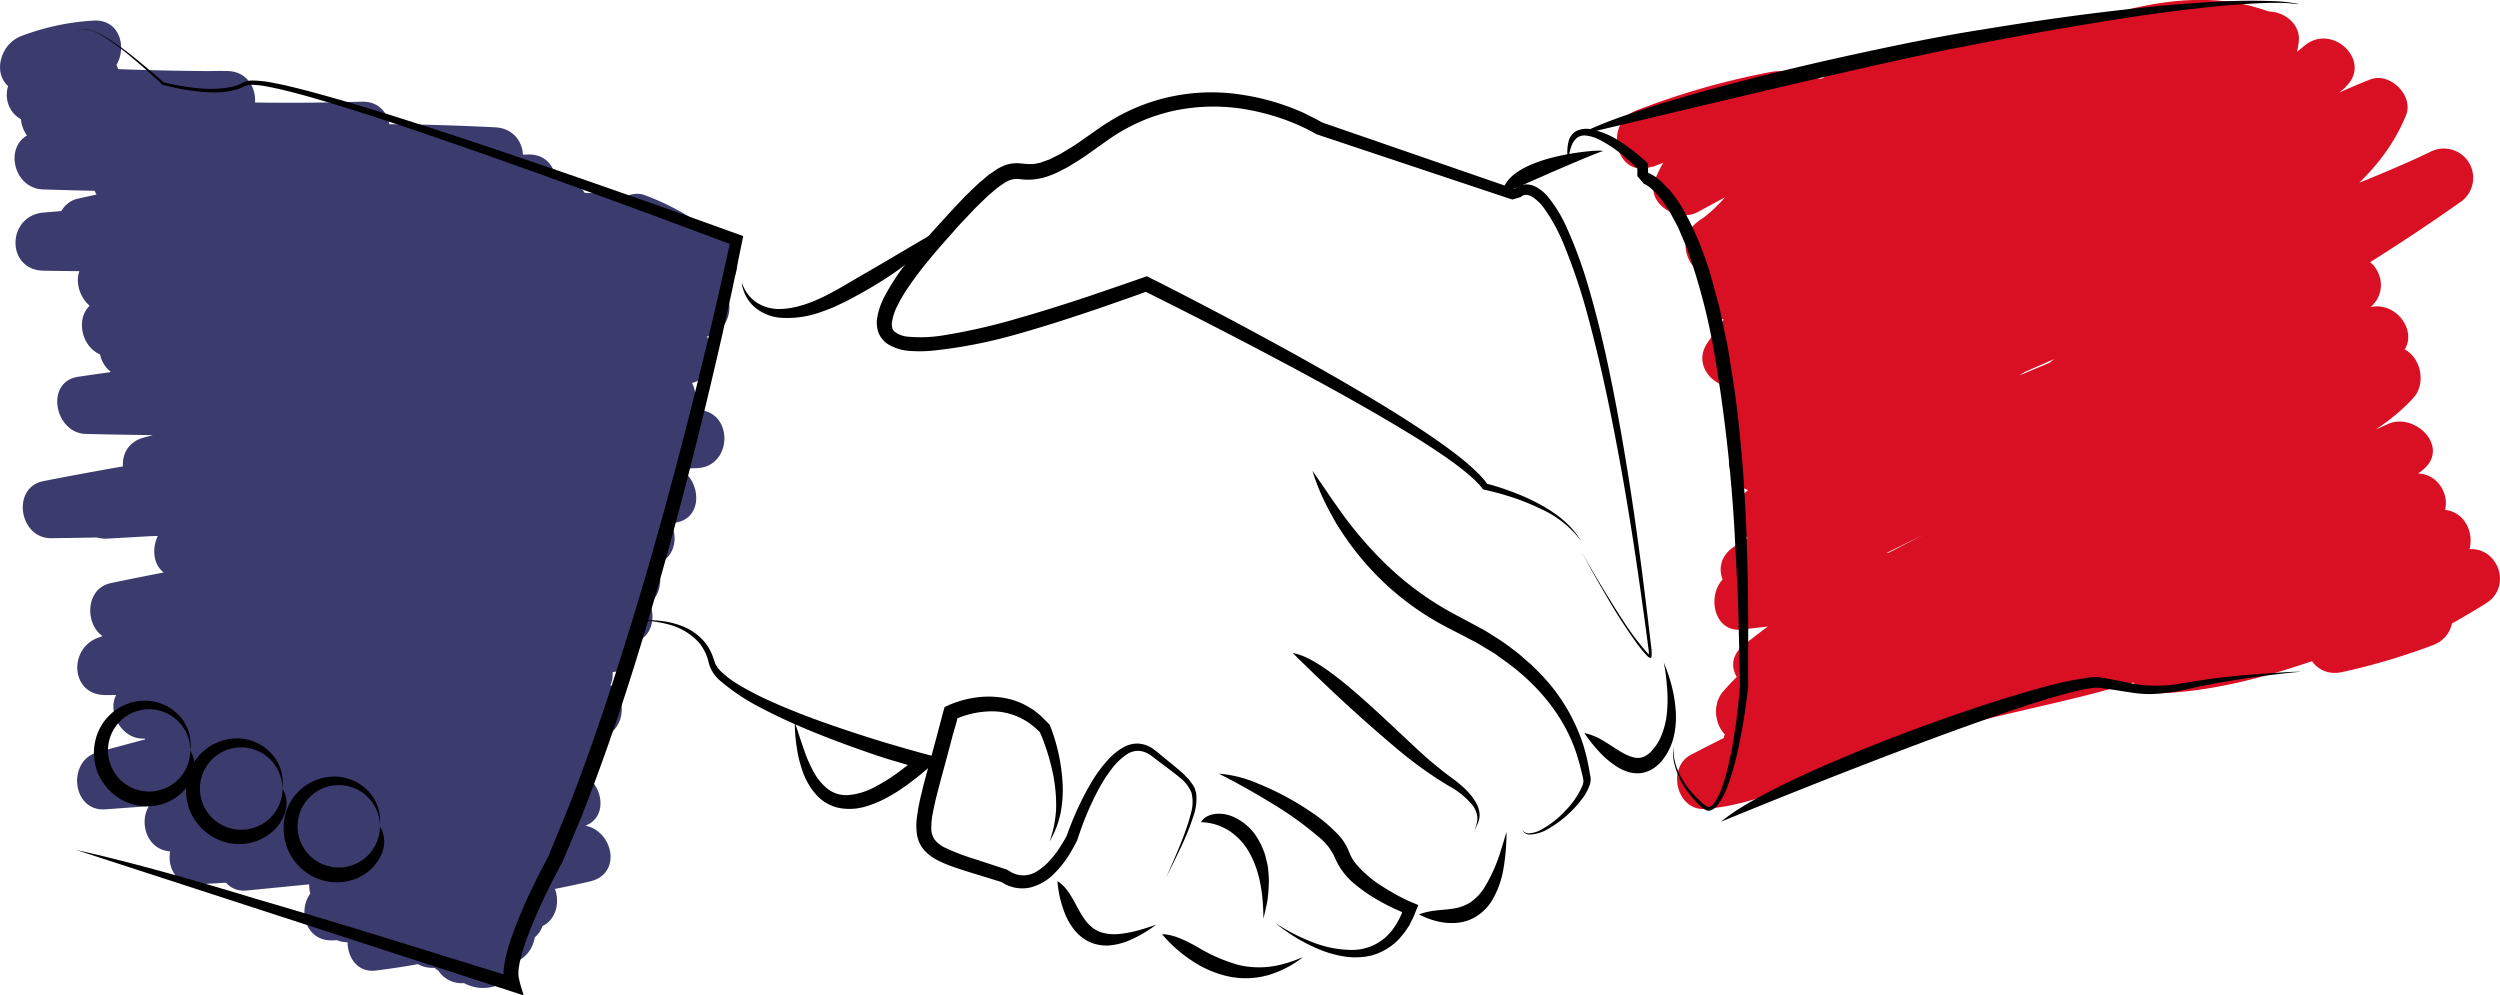 <svg xmlns="http://www.w3.org/2000/svg" viewBox="0 0 511.65 203.71"><defs><style>.cls-1{fill:#3c3b6e;}.cls-2{fill:#d91023;}.cls-3{fill:none;stroke:#000;stroke-miterlimit:10;}</style></defs><title>deal-makers</title><g id="Layer_4" data-name="Layer 4"><path class="cls-1" d="M90.08,340.71l7,1.84c-.5-3.28-4.5-4.82-7.33-4.16l-2.63.6,4.59,10.89a4.55,4.55,0,0,1,3-1.28c7.53-.6,7.75-12.14,0-11.9l-7.59.23,1.59,11.69A34.81,34.81,0,0,1,98,346.7V334.8a143,143,0,0,1-15.21.81l1.59,11.7,14.42-5.25c7.1-2.59,4.23-13.84-3.16-11.48a138.85,138.85,0,0,1-24.58,5.58l1.58,11.69q14.25-3.32,28.7-5.61c6.55-1,5.09-12.48-1.59-11.69l-23.1,2.71L78.26,345l25.7-5.6c6.49-1.41,5.15-12.13-1.58-11.69q-18.3,1.18-36.57,2.66c-7.55.61-7.71,12.35,0,11.91a73.82,73.82,0,0,0,20-3.85c7.16-2.48,4.3-13.53-3.17-11.48A87.38,87.38,0,0,1,62.27,330l1.58,11.69a352.88,352.88,0,0,1,51-11.83l-3.16-11.48A277.13,277.13,0,0,1,63.4,325l3,11.1a117.55,117.55,0,0,1,34.81-10.89c6.59-1,5.09-12.21-1.59-11.69l-65,5c-7.57.58-7.71,12.35,0,11.91l55.46-3.21V315.27l-45.45,4.47,1.58,11.7q33.07-7.43,66.56-12.69l-3.17-11.49L45.11,318.21l3.16,11.48A418.7,418.7,0,0,1,96.1,316.56c7.54-1.6,4.3-12.88-3.16-11.48a405.46,405.46,0,0,1-63.32,6.71l1.59,11.7a405.79,405.79,0,0,1,78.07-12.35V299.23q-39.6,2.68-78.9,8.21l3.16,11.48c23.5-8.35,48.85-11.6,73.26-16.26,4.89-.94,5.94-8.72,1.43-10.89-6.73-3.22-12.75-1.13-19.52.83A219.17,219.17,0,0,1,64.83,298c-16.25,2.79-32.72,4-49.14,5.19l1.58,11.69q48.52-13.31,98-22.49c7.57-1.4,4.3-12.71-3.17-11.48a493.94,493.94,0,0,1-86.48,6.46l1.58,11.69c29.4-12,61.05-15.12,92.4-17.93,7.52-.68,7.74-12.34,0-11.91q-47.85,2.67-95.39,9l1.59,11.7a691.31,691.31,0,0,1,96-8.62l-1.59-11.69C103.9,273,87.51,276.41,71.17,280c-15,3.31-31.33,5.57-44.89,13.21-4.39,2.47-3.56,9.66,1.42,10.88,6.49,1.59,12.76.41,19.26-.55l22.56-3.32,44.14-6.49c6.56-1,5.09-12.47-1.59-11.7-29.47,3.43-59,6.79-88.7,6.65l3,11.09A165.33,165.33,0,0,1,85.78,285.6L84.2,273.9a397.87,397.87,0,0,1-68.47,5.85l1.58,11.69c29-10.88,59.87-14.34,90.5-17.54,7.49-.78,7.73-12.47,0-11.9l-89.35,6.57,1.59,11.69c32.5-6.74,65.34-11.61,98.18-16.44l-3.17-11.48c-24.43,5.49-48.92,11-73.88,13.46l1.59,11.69c27.54-6.36,55.28-12.29,83.69-12.28l-1.58-11.7a535.94,535.94,0,0,1-91.5,11.72L35,276.93c22.4-9.22,45.49-16.49,68.59-23.7,6.23-1.94,5.35-11.88-1.58-11.69q-43,1.19-85.8,6.23c-7.41.87-7.81,12.35,0,11.9,38.17-2.17,76.39-4.29,114.64-3l-1.58-11.7a608.27,608.27,0,0,1-94.45,7.32L36.37,264a321,321,0,0,1,80-12.28L114.79,240a361.14,361.14,0,0,1-83.37,15.65L33,267.34a364.71,364.71,0,0,1,83.31-23.24l-3.16-11.48C78.5,245.83,41.33,247.22,4.67,247.68l1.58,11.7a774.41,774.41,0,0,1,130.44-14.15v-11.9c-37.23,1-74.23,7.59-111.53,5.43l1.58,11.69a387.5,387.5,0,0,1,104-13.65V224.89c-39.65,1.21-79.32,2.39-119,1.45L13.34,238a720.11,720.11,0,0,1,114.77-7.4l-1.59-11.69c-35.28,5.46-71.1,5.69-106.72,5.94l1.58,11.69a791.18,791.18,0,0,1,108.91-13.41V211.25q-27.27,2.64-54.62,4-13.68.66-27.37,1c-8.8.2-17.84.86-26.47-1.27v11.48A601.05,601.05,0,0,1,137.7,218.5V206.59q-60.34,4.68-120.92,3.92l1.58,11.69c38.48-7.08,77.5-10.13,116.53-12.15,7.61-.39,7.71-12.12,0-11.9L16.06,201.42l3,11.09c14.7-6.24,31.76-8.19,47.51-9.89a346.54,346.54,0,0,1,49.59-1.72V189A1091.77,1091.77,0,0,1,3.07,192.94v11.9q51.9-4.34,104-3.92V189L59.75,190.2c-15.27.39-31.34,2.16-46.52-.09v11.48c29.21-6.65,59.18-7.67,89-8.62,7.64-.25,7.67-12.15,0-11.91q-41.67,1.29-83.32-.61l1.59,11.69c24.54-6,49.86-6,75-4.74V175.49q-46.2,2.28-92.47.82L4.59,188c20.89-4.72,42.3-5.31,63.63-5.85v-11.9A490.39,490.39,0,0,1,4.32,168l1.59,11.69a144,144,0,0,1,34.73-3.83V164Q21,164,1.33,162.72l1.58,11.69a51.17,51.17,0,0,1,11.6-3.07c5.94-.85,5.4-10.21,0-11.48l-12.93-3v11.49a38.86,38.86,0,0,1,11.67-2.78c7.6-.53,7.66-12.44,0-11.91a49.55,49.55,0,0,0-14.83,3.2c-5,2-6.25,10,0,11.49l12.92,3V159.86a51.17,51.17,0,0,0-11.6,3.07c-6.15,2.43-5.4,11.25,1.59,11.7q19.63,1.26,39.31,1.25c7.67,0,7.67-11.83,0-11.91a158.62,158.62,0,0,0-37.9,4.26c-7,1.64-4.71,11.06,1.58,11.69a488.64,488.64,0,0,0,63.9,2.23c7.64-.23,7.68-12.09,0-11.9-22.4.56-44.87,1.31-66.8,6.27C-5.3,178-3.54,188,3,188.21q46.25,1.47,92.47-.81c7.65-.38,7.67-11.53,0-11.91-26.17-1.27-52.55-1.14-78.13,5.17-6.71,1.65-5,11.39,1.58,11.69q41.64,1.92,83.32.62V181.06c-30.89,1-61.93,2.17-92.17,9.05-5.44,1.24-5.91,10.6,0,11.48,15.74,2.34,31.87,1,47.71.57l49.32-1.24c7.65-.19,7.69-11.85,0-11.91q-52.08-.42-104,3.93c-7.54.63-7.78,11.77,0,11.9a1091.77,1091.77,0,0,0,113.09-3.94c7.55-.65,7.77-11.63,0-11.91a348.67,348.67,0,0,0-53.47,2.16c-16.8,2-34,4.42-49.64,11.08-5.58,2.37-2.54,11.25,3,11.09l118.83-3.27v-11.9c-40.09,2.07-80.17,5.3-119.7,12.57-6.74,1.25-4.95,11.61,1.59,11.7q60.51.77,120.92-3.92c7.56-.59,7.75-11.69,0-11.91a617.09,617.09,0,0,0-119,8.35c-5.92,1-5.42,10.14,0,11.48,9.1,2.25,18.38,1.94,27.67,1.74q13.69-.3,27.37-.93,28.33-1.3,56.58-4.07c7.49-.73,7.75-12.32,0-11.91A815.14,815.14,0,0,0,18.22,225.09c-6.67,1.3-5,11.74,1.58,11.7,36.74-.26,73.51-.74,109.89-6.37,6.79-1,4.92-11.6-1.58-11.7a739.8,739.8,0,0,0-117.93,7.83c-6.83,1-4.88,11.54,1.58,11.7,39.67.94,79.34-.24,119-1.45,7.64-.24,7.69-11.87,0-11.91A399.94,399.94,0,0,0,23.58,239c-6.67,1.82-5,11.31,1.58,11.69,37.3,2.16,74.3-4.46,111.53-5.43,7.64-.19,7.68-12.08,0-11.9A792,792,0,0,0,3.09,247.9c-6.66,1.3-5,11.77,1.58,11.69,37.62-.48,76.09-1.93,111.64-15.49,7.23-2.76,4.4-12.65-3.16-11.48a364.71,364.71,0,0,0-83.31,23.24c-5.63,2.32-5.76,12.18,1.58,11.69A375.79,375.79,0,0,0,118,251.47c6.23-1.94,5.34-11.87-1.59-11.69A334.52,334.52,0,0,0,33.2,252.47c-6.42,1.84-5.21,11.7,1.58,11.7a629.26,629.26,0,0,0,97.61-7.75c6.85-1.07,4.86-11.48-1.58-11.69-38.25-1.25-76.47.86-114.64,3v11.9q42.73-5,85.8-6.23l-1.58-11.69c-23.1,7.21-46.2,14.48-68.59,23.7-5.7,2.34-5.74,12,1.58,11.69A554.56,554.56,0,0,0,128,265c6.64-1.44,5-11.69-1.58-11.69C97,253.29,68.14,259.42,39.6,266c-6.41,1.48-5.18,12.37,1.58,11.7,26-2.58,51.56-8.16,77.05-13.89,7.64-1.72,4.21-12.57-3.17-11.48-32.83,4.83-65.67,9.7-98.18,16.44-6.5,1.35-5.14,12.19,1.58,11.69l89.35-6.57V262c-31.65,3.3-63.66,6.72-93.66,18-6,2.26-5.52,11.69,1.58,11.69a415.49,415.49,0,0,0,71.63-6.27c6.61-1.15,5.08-12-1.58-11.69A181.44,181.44,0,0,0,20.36,289.5c-5.61,2.52-2.51,11.07,3,11.1,29.71.14,59.23-3.22,88.7-6.65l-1.58-11.69-40.22,5.91-19.61,2.89c-6.26.92-13.53,3.09-19.8,1.56l1.43,10.88c13.05-7.36,29.51-9.26,44-12.43,15.7-3.44,31.45-6.72,47.19-10,6.6-1.37,5.07-11.83-1.58-11.69a714,714,0,0,0-99.21,9c-6.55,1.05-5.08,12.58,1.58,11.69q47.52-6.32,95.39-9V269.21c-32.34,2.9-65.22,6-95.56,18.36-5.88,2.41-5.62,11.61,1.58,11.7a512.74,512.74,0,0,0,89.65-6.89l-3.17-11.48q-49.47,9.18-98,22.49c-6.29,1.72-5.28,12.18,1.59,11.69,15-1.07,30-2.27,44.85-4.43,7.46-1.08,14.89-2.44,22.22-4.18q5-1.2,10-2.66c2.37-.69,7-2.94,9.44-1.75l1.42-10.89c-24.42,4.67-49.76,7.92-73.26,16.27C23,310.07,26.07,320,33.54,318.92q37.72-5.25,75.74-7.78c7.59-.52,7.68-12.36,0-11.91A422.8,422.8,0,0,0,28,312c-6.44,1.67-5.2,11.88,1.58,11.69a425.14,425.14,0,0,0,66.48-7.14l-3.16-11.48a418.7,418.7,0,0,0-47.83,13.13c-7.35,2.49-4.33,12.75,3.16,11.48l64.54-10.94c7.57-1.29,4.31-12.66-3.17-11.49Q76.16,312.54,43.09,320c-6.43,1.44-5.17,12.36,1.58,11.69l45.45-4.47c7.49-.74,7.75-12.36,0-11.91l-55.46,3.21v11.91l65-5L98,313.68a127.16,127.16,0,0,0-37.65,12.09c-5.27,2.62-2.77,11.36,3,11.09a295.61,295.61,0,0,0,51.48-7c7.62-1.72,4.23-12.63-3.16-11.48a352.88,352.88,0,0,0-51,11.83c-6.22,1.94-5.36,11.93,1.58,11.69a101.58,101.58,0,0,0,23.5-3.54L82.6,326.91a62.13,62.13,0,0,1-16.79,3.42v11.91q18.27-1.49,36.57-2.67l-1.58-11.69-25.71,5.6c-6.43,1.4-5.15,12.48,1.58,11.69l23.1-2.72-1.58-11.69q-14.44,2.3-28.7,5.61c-6.38,1.49-5.16,12.56,1.59,11.7a155.55,155.55,0,0,0,27.74-6l-3.16-11.48-14.43,5.25c-6.06,2.2-5.48,11.7,1.58,11.69A143,143,0,0,0,98,346.7c7.46-.79,7.78-12.35,0-11.9a46.79,46.79,0,0,0-12.52,2.34c-6.09,2.07-5.45,11.91,1.58,11.7l7.59-.24V336.7a17.73,17.73,0,0,0-9,2.89c-5.58,3.73-2.14,12.44,4.59,10.89l2.63-.61-7.33-4.16c.9,5.87,9.26,8.07,13,3.42,4.72-5.94-3.66-14.42-8.42-8.42Z" transform="translate(5.82 -149.44)"/><path class="cls-1" d="M116.25,274.64c7.66,0,7.67-11.91,0-11.91s-7.67,11.91,0,11.91Z" transform="translate(5.82 -149.44)"/><path class="cls-1" d="M123.56,274.08c7.66,0,7.68-11.91,0-11.91s-7.67,11.91,0,11.91Z" transform="translate(5.82 -149.44)"/><path class="cls-1" d="M108.38,304.45c7.66,0,7.67-11.9,0-11.9s-7.68,11.9,0,11.9Z" transform="translate(5.82 -149.44)"/><path class="cls-1" d="M111.19,305.58c7.66,0,7.67-11.91,0-11.91s-7.68,11.91,0,11.91Z" transform="translate(5.82 -149.44)"/><path class="cls-1" d="M119.06,287c7.66,0,7.68-11.91,0-11.91s-7.67,11.91,0,11.91Z" transform="translate(5.82 -149.44)"/><path class="cls-1" d="M115.69,300.52c7.66,0,7.67-11.91,0-11.91s-7.68,11.91,0,11.91Z" transform="translate(5.82 -149.44)"/><path class="cls-1" d="M134.25,228c7.66,0,7.67-11.9,0-11.9s-7.67,11.9,0,11.9Z" transform="translate(5.82 -149.44)"/><path class="cls-1" d="M139.31,209.39c7.66,0,7.68-11.91,0-11.91s-7.67,11.91,0,11.91Z" transform="translate(5.82 -149.44)"/><path class="cls-1" d="M128.63,203.77c7.66,0,7.67-11.91,0-11.91s-7.68,11.91,0,11.91Z" transform="translate(5.82 -149.44)"/><path class="cls-1" d="M122.44,204.33c7.66,0,7.67-11.91,0-11.91s-7.68,11.91,0,11.91Z" transform="translate(5.82 -149.44)"/><path class="cls-1" d="M123.05,200.87c.91.36,2.47,1.08,3.8,1.79a45.41,45.41,0,0,1,4.32,2.65c2.58,1.76,6.72.57,8.15-2.14a6.1,6.1,0,0,0-2.14-8.14,54.09,54.09,0,0,0-11-5.64c-2.91-1.13-6.66,1.25-7.32,4.16-.78,3.42,1,6.11,4.15,7.32Z" transform="translate(5.82 -149.44)"/><path class="cls-1" d="M108.94,198.14c7.66,0,7.67-11.91,0-11.91s-7.68,11.91,0,11.91Z" transform="translate(5.82 -149.44)"/></g><g id="Layer_5" data-name="Layer 5"><path class="cls-2" d="M332.3,183.63a155.4,155.4,0,0,1,27.66-7.9l-5.79-9.95c-3.18,3.91-7.58,6-11.63,8.8-4.43,3.11-7.55,6.49-9.61,11.52s4.62,9,8.74,6.72l40.69-22-8.75-6.72c-1.23,3-4.86,4.79-7.42,6.45a50.17,50.17,0,0,0-8.9,6.93c-5.36,5.49-9,12.82-15.44,17.2-6.27,4.26-.51,14.44,6,10.28L408,166.58l-8.15-8.14c-3,5.15-8.5,7.85-13.43,10.87-5.46,3.34-10.84,6.82-16,10.6-10.25,7.51-19.4,16.05-26.7,26.51-3.58,5.13,3.26,10.82,8.15,8.14a855.18,855.18,0,0,0,81.54-50.84l-8.15-8.14c-2.11,3.47-6,5.38-9.35,7.45-3.73,2.28-7.49,4.5-11.27,6.71-8.34,4.89-16.73,9.72-24.77,15.11-14.13,9.46-27,20.59-36.36,34.94-3.39,5.21,3.16,10.85,8.15,8.15q56.22-30.42,110-65l-9-5.14c.15-1.67-.93-.23-1.91.32s-2.21,1.22-3.32,1.82q-3.74,2.06-7.44,4.14-7.43,4.15-14.79,8.44-15.14,8.79-30,18c-9.23,5.75-18.54,11.47-27.41,17.74-7.88,5.57-15.2,12-19.55,20.74-2.13,4.28,1.45,10.58,6.72,8.75a349.94,349.94,0,0,0,119.2-70.48c5.74-5.17-2.65-13.35-8.42-8.42-9.1,7.8-20.74,11.69-31.49,16.61-12.25,5.59-23.41,13.23-34.73,20.46-11.09,7.09-22.68,13.73-33.24,21.61-8.49,6.34-16.19,14.28-18.14,25.09-.92,5.08,3.92,9.29,8.74,6.72,23-12.24,47.4-21.38,70.95-32.42a279.76,279.76,0,0,0,33.32-18.08c10.42-6.74,20.65-14,25.45-25.82,1.63-4-3.31-8.89-7.32-7.32-23.59,9.22-42.68,25.46-62.95,40.15-21.33,15.46-45.13,27.3-65.17,44.55-3.66,3.15-.9,10.83,4.21,10.16,26.92-3.55,50.33-14.75,71.12-32,10.71-8.91,21.34-16.59,34.12-22.3,12.31-5.51,25.12-9.8,37.28-15.66l-6-10.28a410.75,410.75,0,0,1-71.73,40.58c-12.4,5.44-25.07,10-36.63,17.15-11.72,7.26-22.51,15.89-34.24,23.13-6.69,4.14-.86,13.25,6,10.28,41.8-18,82.57-38.33,123.3-58.65l-6-10.28c-38.6,27.15-85.28,39.17-124.84,64.65-4.49,2.89-3.29,11.87,3,11.1,12-1.47,24.22-2.43,36.07-4.9s22.83-7.79,33.25-13.94C441.29,247,461.48,233,484,223l-6-10.28-66,34.15c-20.55,10.63-43.05,19.95-61.06,34.71-5.65,4.64,1.57,11.85,7.22,9.35,21.64-9.57,43.43-18.88,64.71-29.25,20.73-10.1,41.12-21,62.67-29.26l-5.79-10c-4.1,4.54-9.74,6.92-15.15,9.56q-8.62,4.22-17.29,8.32-18.66,8.82-37.55,17.1c-11.73,5.14-23.62,9.89-35.35,15-10.25,4.48-20.15,10-27.56,18.54-3.57,4.13-.26,12.06,5.79,10q69.32-24.14,136.26-54.41l-7.21-9.35c-8.89,7.22-21.19,9.77-31.76,13.56q-17.22,6.16-34.05,13.34a639.44,639.44,0,0,0-66.1,32.64c-6,3.39-1.9,12.45,4.59,10.88,24.66-5.94,50.36-10.46,73.66-20.81,21-9.34,39.92-23.28,62.55-28.7l-4.59-10.88c-10.47,6.65-24,8.92-35.75,12.61-12.72,4-25.38,8.2-37.92,12.74a570.45,570.45,0,0,0-72.07,31.35c-5.05,2.66-2.92,11.6,3,11.09,13-1.11,24-8.11,36.15-12.32,12.86-4.47,26.24-7.16,39.45-10.36a254.91,254.91,0,0,0,38.1-12.51c12.71-5.29,25.29-10.88,38.66-14.31l-7.32-7.32q2.06-1.83-.63-.29l-3.7,1.5-7.39,3L462.64,268,434,279.65c-5.76,2.34-5.69,11.9,1.59,11.7,23.32-.67,43.77-12.42,66-17.85L497,262.62a129.07,129.07,0,0,1-26.6,12.88c-7.22,2.5-4.37,13.14,3.16,11.48a133.45,133.45,0,0,0,18.58-5.52c7.1-2.68,4-14.2-3.16-11.48a133.45,133.45,0,0,1-18.58,5.52L473.56,287A142.46,142.46,0,0,0,503,272.9c5.7-3.59,2.06-12.5-4.58-10.88-21.08,5.14-40.82,16.79-62.86,17.42l1.58,11.69,35.13-14.28,16.65-6.76c4.4-1.79,9.88-3.38,10.79-8.78.74-4.4-2.6-8.54-7.32-7.32-13.08,3.36-25.4,8.77-37.82,14a252.28,252.28,0,0,1-37.18,12.42C404.77,283.48,392,286,379.6,290a174.14,174.14,0,0,0-18.07,7.11c-5.87,2.64-11.85,5.38-18.34,5.93l3,11.1a558,558,0,0,1,72.72-31.41c12.27-4.37,24.65-8.44,37.09-12.31,11.94-3.73,25.26-6.2,35.93-13,5.7-3.61,2.06-12.47-4.59-10.88-22.53,5.39-41.62,18.77-62.33,28.5-23.07,10.83-49.25,15.07-73.87,21L355.72,307a627.53,627.53,0,0,1,68.07-33.47q17-7.1,34.45-13.16c11.19-3.9,22.45-7.18,31.8-14.77,5.65-4.58-1.56-11.91-7.22-9.35q-65.47,29.6-133.41,53.21l5.79,9.95c7.3-8.43,17.21-13.33,27.32-17.62,12.24-5.19,24.53-10.26,36.69-15.62s24.5-11,36.64-16.79c10.72-5.1,24.11-9.51,32.25-18.51,3.64-4,.16-12.24-5.79-10-21.94,8.44-42.76,19.32-63.85,29.64-21.82,10.69-44.17,20.25-66.38,30.07l7.21,9.35C367.72,283,377.5,278,387.14,273l32.56-16.85L484,223c6.92-3.58.85-13.33-6-10.28-21.35,9.51-40.72,22.57-60.67,34.62-9.74,5.88-19.69,11.35-30.84,14-11.62,2.77-23.76,3.62-35.6,5.07l3,11.1C393.41,252,440.09,240,478.69,212.81c6.24-4.39.92-13.74-6-10.28-40.73,20.32-81.5,40.61-123.3,58.65l6,10.28c11.47-7.08,22.05-15.5,33.48-22.66,11.78-7.38,24.71-12.07,37.38-17.62A409.83,409.83,0,0,0,498,190.6a6,6,0,0,0-6-10.28c-11.63,5.6-23.85,9.78-35.67,15a136.69,136.69,0,0,0-32.64,20.28c-10.08,8.31-20,16.24-31.77,22.06a117.19,117.19,0,0,1-36.43,11.06l4.21,10.17C378.92,242.28,402,231,422.44,216.15c19.26-14,37.67-30.18,60.1-39l-7.32-7.32c-4.18,10.32-16.81,16.92-25.83,22.34a319.71,319.71,0,0,1-32.18,16.62c-22.08,10.08-44.78,18.81-66.24,30.24l8.75,6.72c1.86-10.33,10.46-16.75,18.76-22.21C389.63,216.26,401,209.2,412.22,202c10.33-6.6,20.6-13,31.86-17.91,10.7-4.68,21.22-9.14,30.18-16.81l-8.42-8.42a335,335,0,0,1-113.95,67.42l6.73,8.74c4.56-9.18,12.81-14.95,21.16-20.45q15-9.89,30.38-19.23,14.94-9.12,30.16-17.77c5.21-3,10.46-5.84,15.7-8.75,4.76-2.65,8.14-5.35,8.64-11.06.38-4.47-5.36-7.46-9-5.14q-53.76,34.59-110,65l8.14,8.14c9.59-14.73,23.66-25.5,38.37-34.74,7.94-5,16.09-9.58,24.14-14.37,6.94-4.12,14.92-8,19.24-15.1,3-4.87-3.16-11.66-8.14-8.15a857.2,857.2,0,0,1-81.54,50.84l8.14,8.14c7.37-10.54,17.31-18.89,27.89-26.07,9.62-6.54,22.12-11.5,28.24-21.9,2.95-5-3-11.4-8.14-8.15l-60.17,38.36,6,10.28c7.9-5.37,12.08-13.66,18.87-20.08,6.61-6.25,14.66-8.59,18.36-17.61,2.11-5.13-4.62-9-8.74-6.73l-40.69,22,8.75,6.72c1.37-3.35,5.48-5.29,8.35-7.11,3.58-2.26,7.13-4.64,9.82-8,3.78-4.66.28-11.1-5.79-9.95a155.4,155.4,0,0,0-27.66,7.9c-7.06,2.75-4,14.26,3.17,11.48Z" transform="translate(5.82 -149.44)"/><path class="cls-2" d="M402,191.57a100.85,100.85,0,0,1,37.07-19.34c7.36-2.09,4.23-13.58-3.17-11.49a115.18,115.18,0,0,0-42.32,22.41c-5.9,4.9,2.56,13.28,8.42,8.42Z" transform="translate(5.82 -149.44)"/><path class="cls-2" d="M440.56,153.33q-20.51,6.45-40.59,14.16c-10.36,4-24.77,9.61-23,23.4.63,5.07,6.05,7.92,10.16,4.21a20.17,20.17,0,0,1,11.09-5l-7.54-5.74c.07,3.08-1.35,4.64-4.13,5.82l8.95,5.14,1.14-11.49c.23-2.31,0-8.08.73-9.3a28.44,28.44,0,0,0,3.38-1.15l4.38-1.55q5.27-1.85,10.54-3.64c12.55-4.27,26.23-9.73,39.41-5l1.58-11.69c-26,2-53.29,2-78.71,8.46-7.42,1.89-4.28,13.37,3.16,11.48,12.06-3.07,24.37-4.16,36.74-5.1l38.81-2.94a6,6,0,0,0,1.58-11.69c-16.73-6-34.27,1.07-50.13,6.54-6.24,2.14-17.26,3.79-20.9,10.1-1.91,3.3-1.73,8-2.09,11.67l-1.52,15.33c-.5,5,5.3,6.7,9,5.15a16.92,16.92,0,0,0,10-16.11c-.1-4.23-3.72-6.32-7.54-5.74a31,31,0,0,0-16.34,8l10.16,4.21c-.62-5,3.43-7.37,7.48-9.2,5.11-2.3,10.5-4.15,15.77-6.09q15.69-5.79,31.65-10.79c7.28-2.29,4.17-13.79-3.17-11.48Z" transform="translate(5.82 -149.44)"/><path class="cls-2" d="M365.44,177.33c7.66,0,7.67-11.91,0-11.91s-7.68,11.91,0,11.91Z" transform="translate(5.82 -149.44)"/></g><g id="Layer_2" data-name="Layer 2"><path d="M317.77,260.14c-2.22-3.66-5.62-6-9-7.78a44.26,44.26,0,0,0-5.29-2.33c-.9-.34-1.81-.65-2.72-.94l-1.38-.41-.86-.23h0s0,0,0,0l-.08-.12-.17-.23a6.33,6.33,0,0,0-.69-.83l-.7-.78-.74-.71c-.49-.48-1-.94-1.5-1.36s-1-.87-1.53-1.27c-2.06-1.66-4.2-3.16-6.35-4.64-4.32-2.92-8.73-5.66-13.19-8.31-8.92-5.3-18-10.28-27.12-15.15q-6.85-3.63-13.77-7.17l-1.73-.88-1-.48-.78-.4c-.28-.26-.6,0-.9.08l-4,1.39-7.31,2.5c-4.89,1.63-9.79,3.18-14.73,4.58a122.24,122.24,0,0,1-14.9,3.39,28.61,28.61,0,0,1-7.29.29,5.23,5.23,0,0,1-2.73-1,1.7,1.7,0,0,1-.54-.87,3.48,3.48,0,0,1,0-1.31,10.89,10.89,0,0,1,1.08-3.18,31.22,31.22,0,0,1,1.84-3.19,68.18,68.18,0,0,1,4.53-6.06c1.6-2,3.32-3.88,5-5.79.85-1,1.71-1.91,2.59-2.83s1.74-1.89,2.65-2.75,1.8-1.8,2.75-2.56a17.66,17.66,0,0,1,2.84-2.11,4.39,4.39,0,0,1,2.86-.6,12,12,0,0,0,4.31-.18,11.13,11.13,0,0,0,2.05-.64,13.68,13.68,0,0,0,1.9-.85c.6-.32,1.23-.6,1.8-.95l1.7-1.05c1.16-.68,2.2-1.47,3.28-2.23l3.14-2.23a39.67,39.67,0,0,1,6.48-3.64,37.35,37.35,0,0,1,7.07-2.27,39.18,39.18,0,0,1,14.8-.19,47.6,47.6,0,0,1,7.24,1.9c1.18.41,2.34.88,3.48,1.38.57.26,1.13.53,1.68.8l.82.43.4.22.53.31,40.1,13.37.85-.25.85-.25a2.23,2.23,0,0,1,.27-.21l.12-.07a2.6,2.6,0,0,1,.25-.1,1.44,1.44,0,0,1,.51-.08,2.76,2.76,0,0,1,1.23.4,9.23,9.23,0,0,1,2.52,2.48,36.48,36.48,0,0,1,3.83,7,120.64,120.64,0,0,1,5.23,15.68c2.87,10.73,5.06,21.67,7,32.66s3.52,22,5,33.11c.08.67.19,1.41.26,2,0,.31.06.68.05.74v0l-.39-.39a52.69,52.69,0,0,1-4.87-6.48c-3-4.61-5.88-9.42-8.59-14.25,0,0,.44.8,1.26,2.33s2.09,3.78,3.76,6.64a113.08,113.08,0,0,0,6.53,10.13c.35.46.71.93,1.09,1.37s.88,1,1,1.08.31.3.53.26.2-.36.22-.58a4.84,4.84,0,0,0,0-.72c0-.32-.05-.64-.09-1-.08-.69-.17-1.39-.25-2.1-.17-1.42-.34-2.88-.52-4.37-1.45-12-3.31-26.25-6.25-42.09-1.5-7.91-3.23-16.23-5.72-24.71a90.79,90.79,0,0,0-4.64-12.7,27.68,27.68,0,0,0-3.67-6,8.28,8.28,0,0,0-2.84-2.28,4.18,4.18,0,0,0-1.92-.34,3.75,3.75,0,0,0-1.81.66,2,2,0,0,0-.27.23c0,.07-.1,0-.16,0l-.17-.06-39.16-13.53-.4-.23-.48-.27-1-.51c-.65-.34-1.31-.65-2-1-1.33-.59-2.69-1.12-4.08-1.6a47.82,47.82,0,0,0-8.57-2.07,39.65,39.65,0,0,0-26,4.9l-1.93,1.18-1.85,1.28-3.55,2.49c-1.18.82-2.42,1.51-3.62,2.26l-1.86.93-.47.24-.47.16-.94.34a3.57,3.57,0,0,1-.93.25c-.31.06-.62.15-.93.18l-.91,0-1-.07-1.17-.11a12.39,12.39,0,0,0-1.36.07c-.45.1-.91.2-1.34.33l-1.17.55a6.28,6.28,0,0,0-1,.64l-1,.67c-.62.47-1.17,1-1.76,1.46-1.16,1-2.17,2.05-3.26,3.07l-3,3.19-2.94,3.24c-2,2.15-3.86,4.38-5.66,6.69a46.27,46.27,0,0,0-4.9,7.42,14.22,14.22,0,0,0-1.51,4.57,6,6,0,0,0,.33,2.83,5,5,0,0,0,1.93,2.33,10.06,10.06,0,0,0,4.79,1.38,27.6,27.6,0,0,0,4.47-.09A100,100,0,0,0,201.74,218c5.33-1.49,10.5-3.14,15.57-4.85,2.53-.85,5-1.72,7.5-2.59l3.68-1.32.18-.07s0,0,0,0l.46.22,1.72.86c9.16,4.58,17.91,9.1,26.12,13.47s15.89,8.62,22.86,12.77c3.49,2.08,6.8,4.14,9.86,6.25,1.54,1.05,3,2.14,4.37,3.25.67.57,1.35,1.13,2,1.75.3.31.61.61.9.93l.74.94c.46.09,1,.22,1.56.35l1.59.41q1.57.44,3.06.93a45.73,45.73,0,0,1,5.54,2.26A21.26,21.26,0,0,1,317.77,260.14Z" transform="translate(5.82 -149.44)"/><path class="cls-3" d="M375.21,285.31" transform="translate(5.82 -149.44)"/><path d="M301.61,189.15,312,184.58l5.23-2.24,2.61-1.08,1.3-.51.63-.24.52-.17a3.67,3.67,0,0,0-.71-.06c-.52,0-1.3,0-2.24.12a50.36,50.36,0,0,0-7,1.17C307.25,182.83,302,185.14,301.61,189.15Z" transform="translate(5.82 -149.44)"/><path d="M315.12,182.38a13.16,13.16,0,0,1,.58-2.78,4.1,4.1,0,0,1,1.21-1.94,2.61,2.61,0,0,1,1.91-.47,8.11,8.11,0,0,1,2.55.77,25.45,25.45,0,0,1,5,3.32c.79.65,1.57,1.34,2.31,2.05l.6.57v1.58l.65.77.65.77.25.12.13.06,0,0,.2.13.41.26c.27.17.52.45.79.66a12.64,12.64,0,0,1,1.49,1.59l.36.41.32.47.64.95.64.94.55,1,1.1,2.05c.35.69.62,1.43.94,2.15l.92,2.16c.3.73.52,1.49.79,2.24a130.61,130.61,0,0,1,4.75,18.47,329.28,329.28,0,0,1,4.35,38.2c.3,6.41.75,12.82.82,19.26l.23,9.64,0,1.2,0,.6a1,1,0,0,1,0,.17l0,.3-.21,2.37c-.16,1.59-.34,3.17-.55,4.75a90,90,0,0,1-1.69,9.35,36.57,36.57,0,0,1-1.34,4.42,14.92,14.92,0,0,1-.92,2,4.7,4.7,0,0,1-1.1,1.4c-.39.27-.49.27-.82.19a4.69,4.69,0,0,1-1.4-1.07,19.28,19.28,0,0,1-3-3.36,15.16,15.16,0,0,1-2-3.89,12.56,12.56,0,0,1-.49-2.08c0-.35-.07-.69-.08-1a8.06,8.06,0,0,1,0-.9,9,9,0,0,0,.26,3.75,15.11,15.11,0,0,0,1.92,4.41,12.94,12.94,0,0,0,.85,1.23,14.18,14.18,0,0,0,1,1.25c.35.43.77.83,1.18,1.25a5.47,5.47,0,0,0,1.24,1,1.39,1.39,0,0,0,1.26.14,3.08,3.08,0,0,0,1.29-1,14.67,14.67,0,0,0,2-3.69,56.78,56.78,0,0,0,2.56-9.3c.68-3.36,1.24-6.93,1.68-10.66l.07-.7c0-.27,0-.48,0-.73v-1.42c0-1,0-1.92,0-2.89,0-1.94,0-3.92,0-5.91,0-16-.51-33.72-2.94-50.68-.33-2.11-.66-4.22-1-6.31-.15-1.05-.36-2.08-.58-3.11s-.43-2.06-.64-3.08c-.43-2.05-.84-4.07-1.43-6-.27-1-.54-2-.81-3s-.53-1.95-.89-2.9a60.73,60.73,0,0,0-4.57-10.77,29.59,29.59,0,0,0-3.13-4.68l-1-1a6.56,6.56,0,0,0-1-1c-.37-.3-.71-.61-1.1-.87l-.62-.37a3.6,3.6,0,0,0-.49-.26,2,2,0,0,0-.23-.06c-.09,0,0-.14-.07-.21l0-.21,0-.52,0-.79v-.19c0-.06-.09-.1-.13-.15l-.28-.27-.28-.27-.21-.18-.38-.34-.78-.66a38.2,38.2,0,0,0-3.15-2.34,17.48,17.48,0,0,0-6.44-2.85,4.88,4.88,0,0,0-2.93.32,3.37,3.37,0,0,0-1.6,1.86A9.2,9.2,0,0,0,315.12,182.38Z" transform="translate(5.82 -149.44)"/><path d="M317.06,177.12l36.76-8.74c12.25-2.86,24.52-5.73,36.81-8.34,12.31-2.46,24.7-4.76,37.11-6.69,6.2-1,12.42-1.81,18.65-2.47,1.55-.17,3.11-.32,4.67-.43s3.1-.23,4.66-.31,3.1-.13,4.63-.11c.77,0,1.51,0,2.27.07l1.09.11.5.07.21,0,.1,0h0c.16,0-.16-.09-1-.23a33.5,33.5,0,0,0-3.82-.37,131.94,131.94,0,0,0-14.37.26c-12.05.74-28.38,2.72-45.39,5.54-8.52,1.33-17.21,3.12-25.61,4.94s-16.55,3.76-24,5.69C335.36,170,323.13,173.86,317.06,177.12Z" transform="translate(5.82 -149.44)"/><path d="M346.41,317.61q14.38-5.91,28.89-11.54c9.68-3.74,19.38-7.4,29.17-10.75,4.88-1.66,9.82-3.29,14.74-4.47.62-.14,1.23-.29,1.84-.39l.9-.16.86-.09a4,4,0,0,1,.76,0,5,5,0,0,1,.86.08l1.9.26,3.85.6a25,25,0,0,0,4.11.34,41.24,41.24,0,0,0,8-1.11c2.54-.56,5-1.06,7.57-1.48,5.07-.85,10.21-1.52,15.32-2,0,0-1.58,0-4.42.19s-6.91.42-11.85,1c-2.48.28-5.14.7-8,1.17a28.65,28.65,0,0,1-9.09.28c-1.56-.25-3.15-.62-4.79-.93l-2.48-.46a9.24,9.24,0,0,0-1.36-.13c-.47,0-.89,0-1.35.07a72.08,72.08,0,0,0-10.37,2.23c-6.89,1.9-13.81,4.2-20.5,6.58s-13.13,4.88-19,7.34C360.26,309.12,350.82,313.9,346.41,317.61Z" transform="translate(5.82 -149.44)"/><path d="M184.74,197.45l-10.32,6.08-5.17,3c-1.72,1-3.45,2.06-5.14,2.93-3.38,1.8-7.05,3.23-10.59,3.22a8.32,8.32,0,0,1-4.72-1.49,7.66,7.66,0,0,1-1.73-1.77,8.36,8.36,0,0,1-.63-1.09,6.3,6.3,0,0,1-.44-1.08,4.5,4.5,0,0,0,.27,1.38,8.06,8.06,0,0,0,2.18,3.52,9.44,9.44,0,0,0,6,2.35,20.15,20.15,0,0,0,8-1.3,29.92,29.92,0,0,0,3.93-1.64c1.32-.59,2.48-1.27,3.69-1.92,2.38-1.32,4.66-2.69,6.68-4.07C180.76,202.84,183.81,200,184.74,197.45Z" transform="translate(5.82 -149.44)"/><path d="M9.79,323.4l91.55,29.75c-.22-.84-.72-2.24-.86-3.07a5,5,0,0,1-.2-1.38c0-.23,0-.37,0-.56a18.58,18.58,0,0,1,.38-2.23,42,42,0,0,1,1.41-4.57c1.11-3,2.45-6,3.87-9,.72-1.47,1.45-2.94,2.22-4.39l.57-1.09.29-.53.15-.27a1.47,1.47,0,0,0,.12-.25l.07-.16,1-2.31,1.91-4.61,1-2.31.88-2.33c4.8-12.41,8.94-25,12.71-37.77s7.21-25.55,10.4-38.43c1.61-6.44,3.12-12.89,4.61-19.36l2.15-9.71,1-4.87,1.27-6.19-15.73-5.66L116,187q-14.52-5.07-29.13-9.9c-9.76-3.18-19.52-6.33-29.49-9-2.5-.65-5-1.28-7.6-1.76a21.3,21.3,0,0,0-4.16-.42A3.23,3.23,0,0,0,45,166l-.37.06a5.09,5.09,0,0,0-.49.18l-.88.42a3.09,3.09,0,0,1-.74.29,6.43,6.43,0,0,1-.78.24,22.79,22.79,0,0,1-7.13.29c-1.22-.11-2.45-.29-3.68-.5q-.91-.16-1.83-.36l-1.42-.32L26,164.84l-2-1.7q-2-1.69-4.08-3.29a47,47,0,0,0-4.42-3,14.91,14.91,0,0,0-2.66-1.23,4.32,4.32,0,0,0-2-.2,2.6,2.6,0,0,0-1.39.67,2.94,2.94,0,0,0-.75,1.31,4.46,4.46,0,0,1,.29-.71,2.89,2.89,0,0,1,.75-.82,4.24,4.24,0,0,1,.64-.32,4.53,4.53,0,0,1,.66-.13,5.36,5.36,0,0,1,2.34.47,15.7,15.7,0,0,1,2.27,1.2,51,51,0,0,1,5.37,4c1,.82,2.05,1.72,3.15,2.7l1.69,1.52.87.81c.26.24.71.66.68.65s.5.14.85.23l1.18.27c.79.18,1.61.35,2.44.49a38.44,38.44,0,0,0,5.28.57,17.24,17.24,0,0,0,5.52-.59,7.61,7.61,0,0,0,1.29-.53l.4-.18a1.79,1.79,0,0,1,.56-.16,5.11,5.11,0,0,1,.93-.07,19,19,0,0,1,3.31.41c4.32.85,8.74,2.14,13.38,3.54s9.46,3,14.47,4.66c10,3.36,20.74,7.15,32,11.22l17.26,6.3,17.26,6.43c-.66,3-1.33,6-2,9q-1.12,4.83-2.26,9.71c-1.56,6.5-3.16,13.05-4.86,19.61-3.38,13.11-7,26.29-11,39.25s-8.16,25.69-12.94,37.82c-1.2,3-2.47,6-3.68,9l-.41,1-.58,1.08-1.12,2.15q-1.09,2.16-2.12,4.33c-1.35,2.91-2.61,5.83-3.66,8.84a38.94,38.94,0,0,0-1.32,4.62,19.58,19.58,0,0,0-.36,2.47c0,.62,0,.42,0,.5a.38.38,0,0,0,0,.1l-25.86-8c-8.92-2.74-17.29-5.25-25-7.5C31.14,328.7,18.53,325.3,9.79,323.4Z" transform="translate(5.82 -149.44)"/><path d="M156.85,297.28a31.23,31.23,0,0,0,.39,5.06,25.22,25.22,0,0,0,1.22,5,14.18,14.18,0,0,0,2.69,4.66,8.66,8.66,0,0,0,5,2.84,11.53,11.53,0,0,0,5.48-.43,22.57,22.57,0,0,0,4.72-2.09c.73-.42,1.46-.84,2.14-1.32s1.39-.92,2-1.43l1-.75.5-.39.93-.77,3.7-3.08-4.09-1.09-2.84-.8-4-1.17q-4-1.2-7.94-2.52c-5.27-1.75-10.49-3.64-15.52-5.89a60.92,60.92,0,0,1-7.23-3.75,19,19,0,0,1-3.08-2.33,5.18,5.18,0,0,1-.61-.64c-.09-.11-.2-.22-.28-.33l-.2-.33a2,2,0,0,1-.31-.61l-.06-.14-.09-.28-.2-.57A9.75,9.75,0,0,0,137.6,280a11.54,11.54,0,0,0-4.07-2.52,17.59,17.59,0,0,0-4.46-1,22.19,22.19,0,0,0-4.54,0l.49,0c.3,0,.74,0,1.3,0a23,23,0,0,1,4.76.78,12.46,12.46,0,0,1,6.28,3.85,9.89,9.89,0,0,1,1.87,4,7.25,7.25,0,0,0,2.43,3.72,42.6,42.6,0,0,0,8.65,5.68c3.23,1.69,6.71,3.27,10.3,4.73s7.31,2.85,11,4.12q2.81,1,5.63,1.83L180,306s0,0,0,0h0l-.08.06c-.81.6-1.58,1.24-2.39,1.79a35.23,35.23,0,0,1-4.87,2.94,13.68,13.68,0,0,1-4.86,1.37,6.17,6.17,0,0,1-4.2-1.25,11,11,0,0,1-2.84-3.39,27.23,27.23,0,0,1-1.74-3.81C158.12,301.21,157.46,299.07,156.85,297.28Z" transform="translate(5.82 -149.44)"/><path d="M209,321.63a18.74,18.74,0,0,0,2.2-5.61,24.59,24.59,0,0,0,.47-5.85,38,38,0,0,0-2.22-11.25l-.3-.81-.13-.32a2.73,2.73,0,0,0-.22-.24l-.34-.34-1.07-1.07a13.72,13.72,0,0,0-1.18-1,8.48,8.48,0,0,0-1.26-.86,14.71,14.71,0,0,0-5.72-2.07,18.45,18.45,0,0,0-6,.09,20.62,20.62,0,0,0-2.89.7c-.48.16-.92.31-1.42.51s-.83.37-1.24.56l-.16.07s0,.11-.06.16l-.09.32c-.07.22-.13.44-.19.66l-1.45,5.48-1.45,5.31c-.48,1.78-1,3.56-1.41,5.37a42.83,42.83,0,0,0-1.08,5.63,13,13,0,0,0,.06,3.17,6.42,6.42,0,0,0,1.51,3.23,9.36,9.36,0,0,0,2.65,2,23.43,23.43,0,0,0,2.71,1.18c1.79.66,3.57,1.2,5.33,1.74l5.13,1.58a7.56,7.56,0,0,0,5.84,1.11,10.39,10.39,0,0,0,4.9-2.84,20.81,20.81,0,0,0,3.24-4.14c.44-.73.86-1.47,1.24-2.23l.16-.3a1.39,1.39,0,0,0,.12-.28l.07-.21.18-.56.39-1.12a59.69,59.69,0,0,1,3.83-8.68,29.7,29.7,0,0,1,2.52-3.88,12.92,12.92,0,0,1,3.11-3,4,4,0,0,1,3.41-.56,5.36,5.36,0,0,1,1.67.87c.6.44,1.29,1,1.93,1.46,1.29,1,2.64,1.94,3.79,2.93a7.46,7.46,0,0,1,2.44,3.12,7.84,7.84,0,0,1-.05,4c-.18.73-.39,1.48-.61,2.22l-.78,2.23c-1.11,3-2.43,5.94-3.72,8.9l.75-1.52c.51-1,1.22-2.45,2.1-4.32a53,53,0,0,0,2.77-6.87,10.34,10.34,0,0,0,.53-4.26c0-.36-.18-.7-.26-1.07s-.34-.68-.51-1l-.74-1-.9-.94c-1.29-1.21-2.79-2.38-4.3-3.62-.76-.63-1.52-1.28-2.33-1.85a5.89,5.89,0,0,0-2.85-.94,5.74,5.74,0,0,0-3.05.78,12.25,12.25,0,0,0-2.62,2,28.16,28.16,0,0,0-4.08,5.46,59.45,59.45,0,0,0-3.19,6.33c-.47,1.1-.93,2.22-1.35,3.37l-.31.87c0,.1-.23.43-.36.68-.29.51-.6,1-.92,1.52a18.56,18.56,0,0,1-2.12,2.82,11.74,11.74,0,0,1-2.58,2.22,5.13,5.13,0,0,1-5.85,0l-.23-.13-.23-.13-6.57-2.16a44.14,44.14,0,0,1-6.13-2.35,5.88,5.88,0,0,1-2.1-1.67,4,4,0,0,1-.65-2.38,14.33,14.33,0,0,1,.31-3c.18-1,.43-2.1.68-3.16,1.07-4.24,2.29-8.46,3.34-12.58L190,297l.15-.61s0,0,0,0h0l.14,0c.21-.1.44-.17.66-.26a18.85,18.85,0,0,1,5.47-1.09,13.35,13.35,0,0,1,9.55,3.29l.9.82c.12.09.1.09.19.28l.25.58c.32.77.6,1.55.87,2.32a42.72,42.72,0,0,1,1.29,4.53,31.83,31.83,0,0,1,.85,8.25A23.66,23.66,0,0,1,209,321.63Z" transform="translate(5.82 -149.44)"/><path d="M210.6,329.77a22.3,22.3,0,0,0,1.62,6.87,12.84,12.84,0,0,0,1.89,3.18,8.63,8.63,0,0,0,3.11,2.43,8.53,8.53,0,0,0,3.92.69,13.73,13.73,0,0,0,3.63-.82,25.89,25.89,0,0,0,6-3.42l-1,.33c-.6.22-1.5.49-2.55.8a23.17,23.17,0,0,1-3.67.72,9.37,9.37,0,0,1-4-.3c-2.44-.79-3.73-3-4.92-5.2S212.45,330.94,210.6,329.77Z" transform="translate(5.82 -149.44)"/><path d="M232,340.63a27.93,27.93,0,0,0,6,5.35,21.68,21.68,0,0,0,7.4,3.25,16.94,16.94,0,0,0,8.22-.19,21.46,21.46,0,0,0,7.21-3.7l-1.1.43a11.09,11.09,0,0,1-1.27.46,16.89,16.89,0,0,1-1.67.51,18.44,18.44,0,0,1-9,.22,33.77,33.77,0,0,1-8.62-3.75C236.57,341.78,234.31,340.68,232,340.63Z" transform="translate(5.82 -149.44)"/><path d="M240,317.72a8.91,8.91,0,0,1,1.45.12,11.31,11.31,0,0,1,1.53.35,9.76,9.76,0,0,1,1.47.58,8.45,8.45,0,0,1,1.38.76,12.75,12.75,0,0,1,4.21,4.73c2.1,3.87,2.68,8.57,2.71,13.19,0,0,.38-1.41.83-3.73a37.08,37.08,0,0,0,.29-4c0-.75-.09-1.55-.15-2.37s-.32-1.64-.51-2.49a7,7,0,0,0-.4-1.25l-.51-1.24a18.18,18.18,0,0,0-1.38-2.32,11,11,0,0,0-4-3.28C244,315.31,240.84,316,240,317.72Z" transform="translate(5.82 -149.44)"/><path d="M243.63,307.78c3.59,1.83,7.17,3.82,10.62,5.93a70.76,70.76,0,0,1,9.79,7,11.35,11.35,0,0,1,3.3,4.18,14,14,0,0,0,4.12,5.5A32.67,32.67,0,0,0,276.8,334c.93.52,1.88,1,2.84,1.45l1.51.67-.06.17,0,.08v0l-.11.23a18.52,18.52,0,0,1-.92,1.77,11.62,11.62,0,0,1-2.43,3,10.34,10.34,0,0,1-7,2.48,22.15,22.15,0,0,1-7.95-1.63,38.12,38.12,0,0,1-7.4-3.83l.12.11.4.33c.36.29.91.7,1.64,1.21a34.85,34.85,0,0,0,6.55,3.63,22.64,22.64,0,0,0,4.93,1.46,14.62,14.62,0,0,0,5.91-.13,12.21,12.21,0,0,0,5.68-3.39c.38-.44.77-.89,1.13-1.36s.68-1,1-1.48L283,338l.22-.39a4.46,4.46,0,0,0,.23-.48c.33-.82.67-1.64,1-2.46l-1.39-.59-.71-.3-.47-.23c-.54-.26-1.08-.53-1.61-.82-1.06-.57-2.11-1.19-3.12-1.84a23.23,23.23,0,0,1-5.32-4.49,9,9,0,0,1-1.57-2.66,10.48,10.48,0,0,0-2.27-3.54,31.51,31.51,0,0,0-5.54-4.62,57.68,57.68,0,0,0-10.68-5.72A25,25,0,0,0,243.63,307.78Z" transform="translate(5.82 -149.44)"/><path d="M284.59,336.58a15.69,15.69,0,0,0,3.69,1.4,12.31,12.31,0,0,0,4,.33,9,9,0,0,0,4-1.29,10.33,10.33,0,0,0,3-2.88,18.5,18.5,0,0,0,2.64-7.17,43.63,43.63,0,0,0,.58-7.27l-.31,1c-.18.65-.46,1.59-.82,2.71a32.41,32.41,0,0,1-3.43,7.74,10.28,10.28,0,0,1-2.88,3,9.12,9.12,0,0,1-3.46,1.24c-1.22.2-2.46.26-3.62.4A14.5,14.5,0,0,0,284.59,336.58Z" transform="translate(5.82 -149.44)"/><path d="M258.75,283.09c6.6,6.51,13.32,12.84,20.44,18.83a82.19,82.19,0,0,0,11.37,8.29,16.57,16.57,0,0,1,4.89,3.91,5,5,0,0,1,1.06,2.37,3.75,3.75,0,0,1-.06,1.24,6.24,6.24,0,0,1-.17.69l-.13.45a2.7,2.7,0,0,0-.08.31,4.6,4.6,0,0,0-.06.52l.05-.31a2.28,2.28,0,0,1,.08-.33l.11-.27c.15-.35.35-.73.52-1.21a4.13,4.13,0,0,0,.2-1.81,5.66,5.66,0,0,0-1-2.51c-1.08-1.83-3.16-3.55-5.48-5.21a81.79,81.79,0,0,1-6.86-5.84C274.48,293.68,264.72,284.05,258.75,283.09Z" transform="translate(5.82 -149.44)"/><path d="M262.78,245.78a42.12,42.12,0,0,0,2.66,6.65c.5,1.07,1.1,2.09,1.65,3.13s1.2,2,1.85,3a58.74,58.74,0,0,0,9.13,10.71,57.56,57.56,0,0,0,11.47,8.15l6.1,3.17c1,.49,1.93,1.12,2.9,1.68l1.43.86c.46.31.91.64,1.37,1,7.32,5,13.33,12.05,15.78,20.52.33,1.05.59,2.12.85,3.23a9.59,9.59,0,0,1,.28,1.34,3,3,0,0,1-.25,1.11,16.82,16.82,0,0,1-3.52,5.1,19.14,19.14,0,0,1-5,3.87A5.7,5.7,0,0,1,307,320a1.55,1.55,0,0,1-1.38-1l.07.14a1.56,1.56,0,0,0,.21.4,1.6,1.6,0,0,0,1.44.7,8.08,8.08,0,0,0,3.75-1.2,22.36,22.36,0,0,0,4.58-3.49,21.19,21.19,0,0,0,2.23-2.52,9.78,9.78,0,0,0,1.7-3.17,3.6,3.6,0,0,0,0-1.87c-.12-.65-.22-1.31-.36-2a39.74,39.74,0,0,0-1-4,37.5,37.5,0,0,0-9.58-15.43l-.84-.85c-.29-.28-.6-.54-.91-.8l-1.82-1.59c-1.29-1-2.57-2-3.91-2.88l-2.05-1.3a21.89,21.89,0,0,0-2.09-1.22l-4.19-2.25a63,63,0,0,1-14.23-10,78.65,78.65,0,0,1-9.75-11.11c-1.25-1.76-2.41-3.38-3.38-4.86Z" transform="translate(5.82 -149.44)"/><path d="M318.44,299.46a29.21,29.21,0,0,0,3,3.79,18,18,0,0,0,3.8,3.19,9.33,9.33,0,0,0,2.51,1.08,6.2,6.2,0,0,0,3,0,6.32,6.32,0,0,0,2.61-1.43,7.45,7.45,0,0,0,1-1l.76-1.08a12.44,12.44,0,0,0,1.81-4.8,18.09,18.09,0,0,0,.15-4.92,26.5,26.5,0,0,0-.84-4.72,31.66,31.66,0,0,0-1.56-4.54l.08.38.18,1c.14.87.3,2.12.41,3.62a29.33,29.33,0,0,1,0,5.11,16.28,16.28,0,0,1-1.44,5.5,10.1,10.1,0,0,1-1.54,2.29,4.81,4.81,0,0,1-1.87,1.43,3.4,3.4,0,0,1-2,.08,9.26,9.26,0,0,1-2.19-.91c-1.45-.8-2.79-1.78-4.07-2.53A12.46,12.46,0,0,0,318.44,299.46Z" transform="translate(5.82 -149.44)"/></g><g id="Layer_3" data-name="Layer 3"><path d="M33.12,303.06a8.42,8.42,0,1,1-2.47-6,8.42,8.42,0,0,1,2.47,6l.05-.49a7.45,7.45,0,0,0,0-1.45,8.74,8.74,0,0,0-2.11-5,9.61,9.61,0,0,0-7.66-3.27,10.42,10.42,0,0,0-8.82,5.72,11,11,0,0,0-1.14,5.88,10.74,10.74,0,0,0,2.21,5.69,11,11,0,0,0,4.78,3.6,10.66,10.66,0,0,0,5.63.58,10.18,10.18,0,0,0,4.66-2.06,8.88,8.88,0,0,0,2.64-3.44A5.94,5.94,0,0,0,33.12,303.06Z" transform="translate(5.82 -149.44)"/><path d="M52,310.83a8.42,8.42,0,0,1-8.43,8.42,8.41,8.41,0,0,1-6-2.46,8.43,8.43,0,1,1,14.39-6l.05-.5a8.23,8.23,0,0,0,0-1.44,8.67,8.67,0,0,0-2.12-5,9.56,9.56,0,0,0-7.65-3.28,10.45,10.45,0,0,0-8.83,5.72,11,11,0,0,0-1.13,5.88,11.54,11.54,0,0,0,.69,3,11.77,11.77,0,0,0,1.51,2.68,11,11,0,0,0,4.79,3.61,10.74,10.74,0,0,0,5.62.58,10.2,10.2,0,0,0,4.66-2.07,8.88,8.88,0,0,0,2.65-3.43A6,6,0,0,0,52,310.83Z" transform="translate(5.82 -149.44)"/><path d="M71.94,318.59a8.43,8.43,0,1,1-2.47-6,8.38,8.38,0,0,1,2.47,6l0-.49a7.29,7.29,0,0,0,0-1.45,8.74,8.74,0,0,0-2.12-5,9.57,9.57,0,0,0-7.65-3.27,10.44,10.44,0,0,0-8.83,5.72A10.85,10.85,0,0,0,52.28,320a11.17,11.17,0,0,0,.69,3,11.47,11.47,0,0,0,1.51,2.69,11,11,0,0,0,4.78,3.6,10.67,10.67,0,0,0,5.63.58,10.24,10.24,0,0,0,4.66-2.06,9,9,0,0,0,2.65-3.44A6,6,0,0,0,71.94,318.59Z" transform="translate(5.82 -149.44)"/></g></svg>